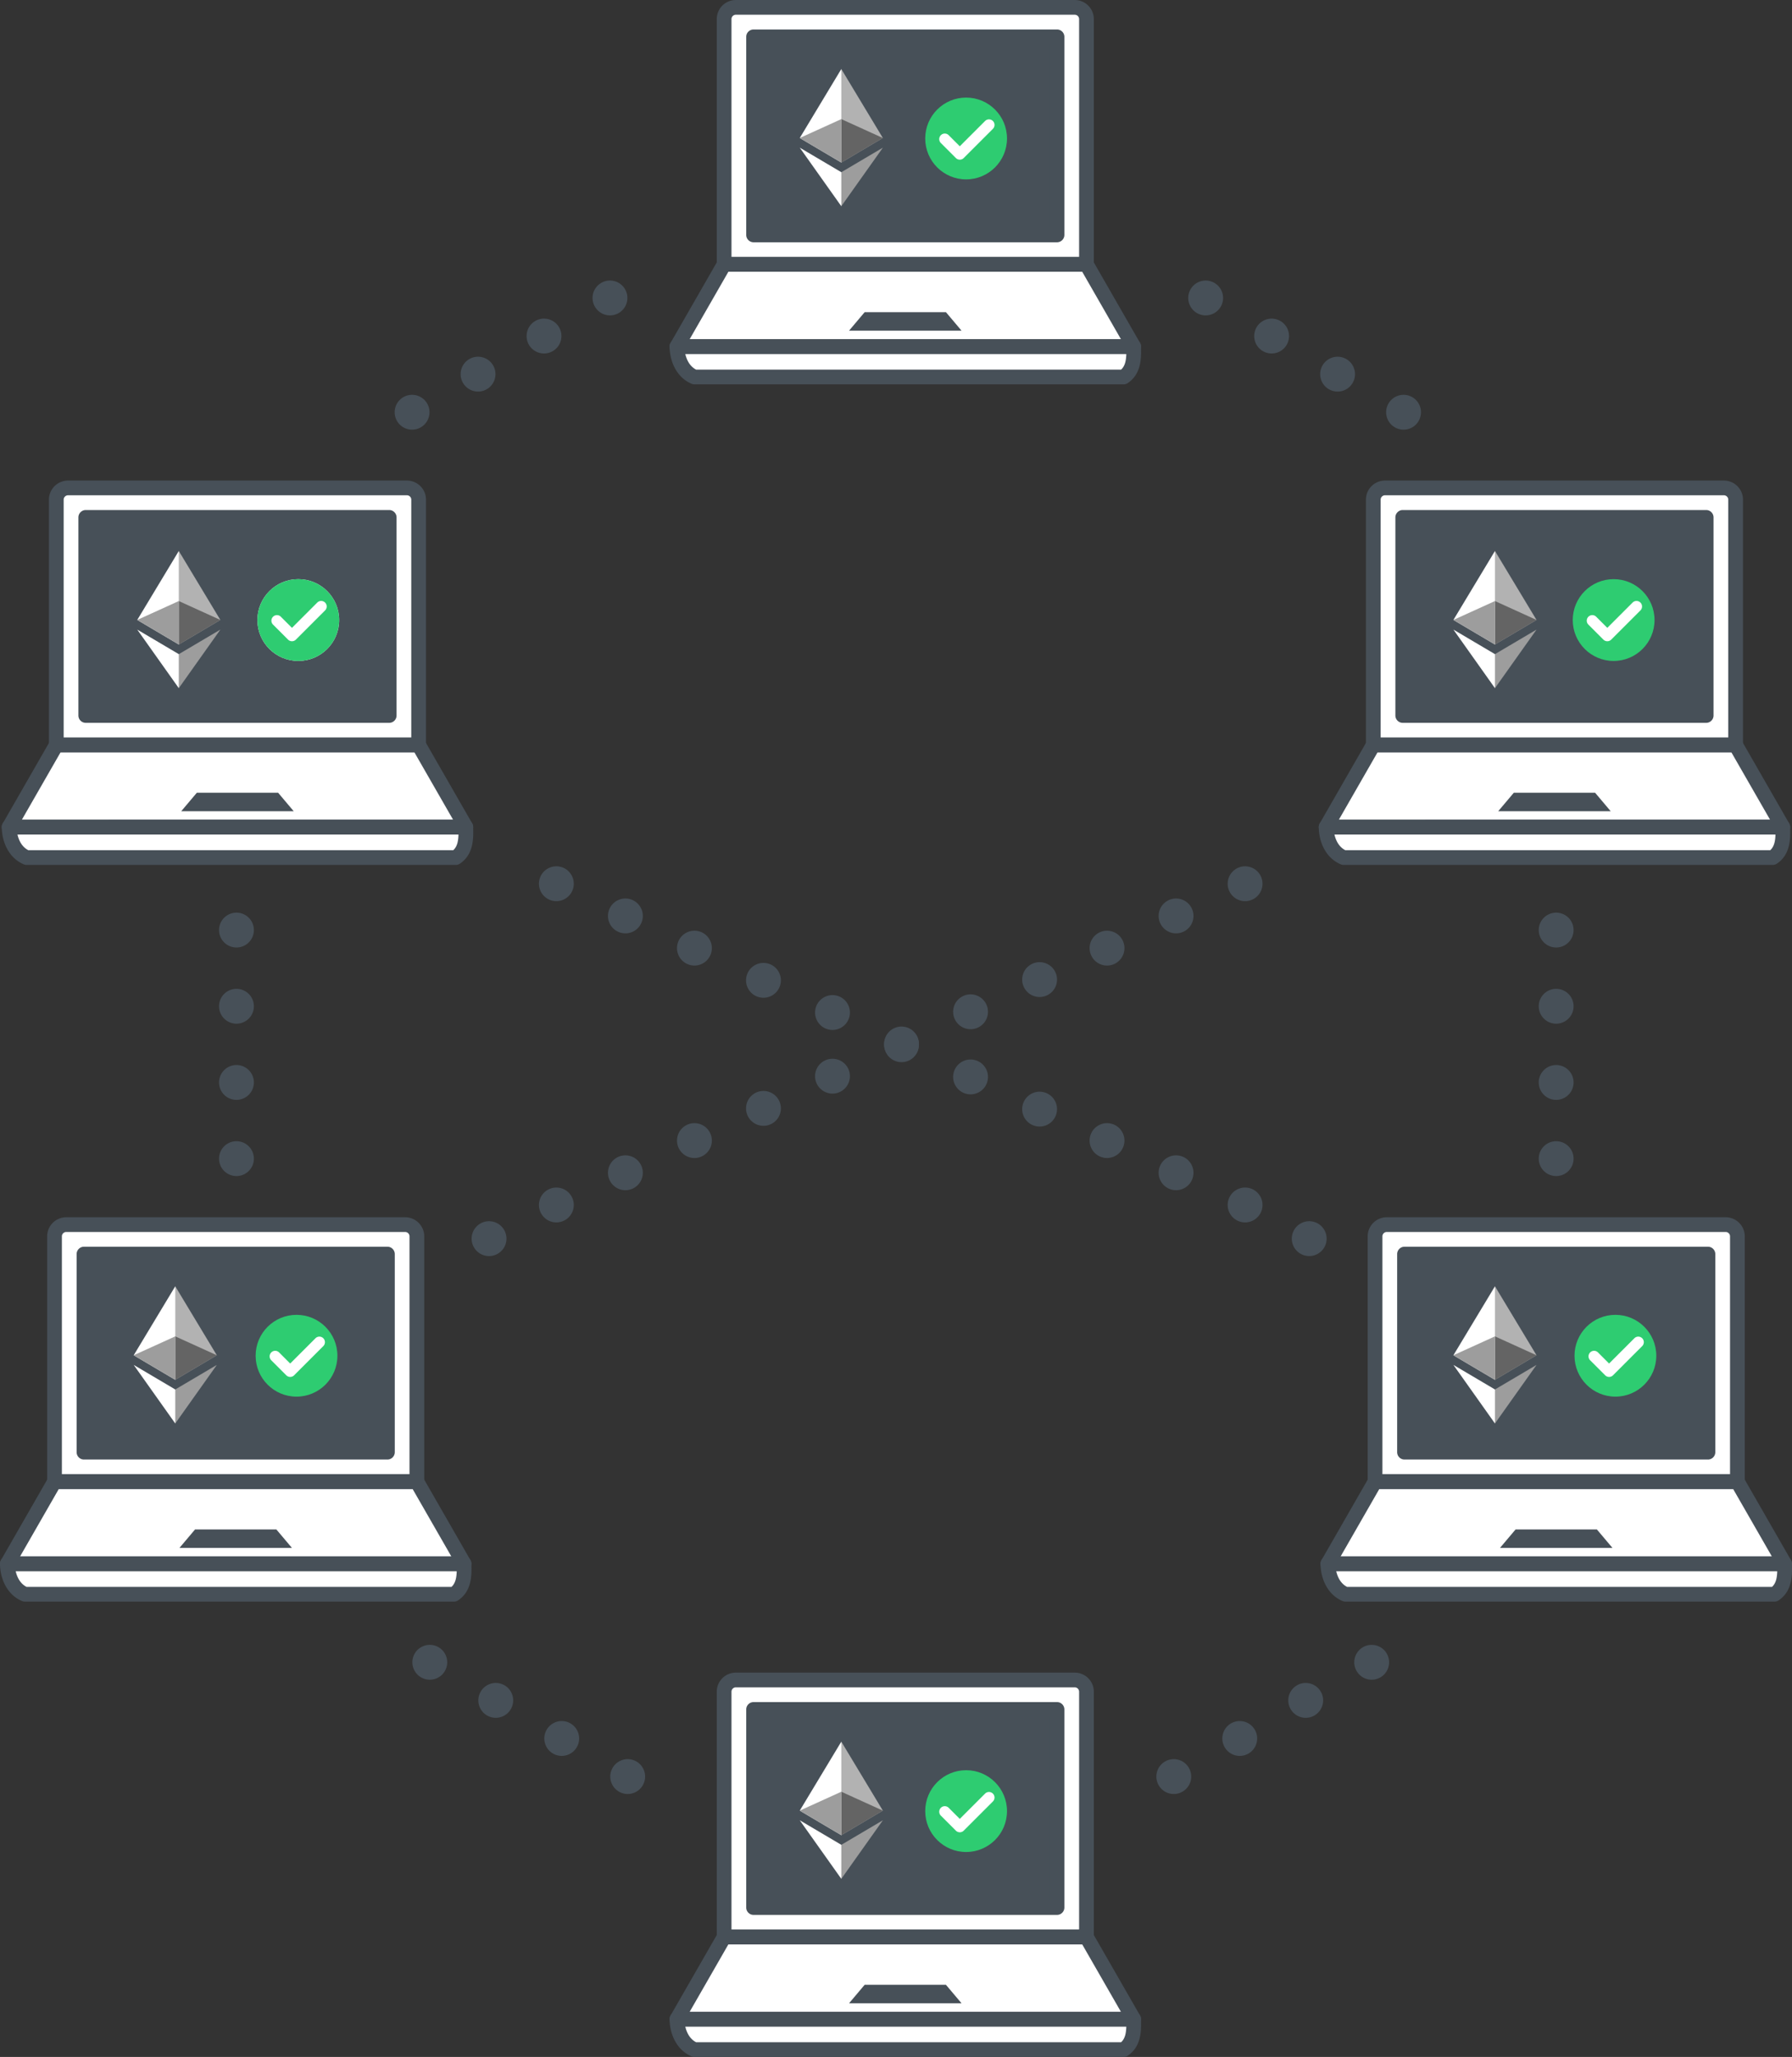 <svg xmlns="http://www.w3.org/2000/svg" viewBox="655.76 9613.487 1011.623 1160.924">
  <rect x="655.76" y="9613.487" width="1011.623" height="1160.924" fill="#333333" stroke="none"/>
  <defs>
    <style>
      .cls-1 {
        fill: #fff;
      }

      .cls-2 {
        fill: #475058;
      }

      .cls-3 {
        fill: #2ecc71;
      }

      .cls-4 {
        fill: #b2b2b2;
      }

      .cls-5 {
        fill: #9d9d9d;
      }

      .cls-6 {
        fill: #646464;
      }
    </style>
  </defs>
  <g id="Group_303" data-name="Group 303" transform="translate(-2473 8162)">
    <path id="Path_216" data-name="Path 216" class="cls-1" d="M12.711.5H218.889L241.324,46v17.75s-57.634-1.68-72.376,0C121.4,69.164,57.7,66.764,29.909,66.575-22.831,66.216-12.681,46-12.681,46Z" transform="translate(3891.443 1871.223)"/>
    <g id="laptop" transform="translate(3873.226 1722.712)">
      <g id="Group_182" data-name="Group 182" transform="translate(26.62 0)">
        <g id="Group_181" data-name="Group 181" transform="translate(0 0)">
          <rect id="Rectangle_139" data-name="Rectangle 139" class="cls-1" width="202.43" height="144.326" transform="translate(5.245 5.623)"/>
          <path id="Path_204" data-name="Path 204" class="cls-2" d="M253.305,47.354H61.991A10.793,10.793,0,0,0,51.209,58.136V196.569a4.157,4.157,0,0,0,4.158,4.158H259.926a4.157,4.157,0,0,0,4.158-4.158V58.136A10.793,10.793,0,0,0,253.305,47.354Zm2.461,145.056H59.525V58.135a2.468,2.468,0,0,1,2.466-2.466H253.305a2.467,2.467,0,0,1,2.461,2.466Z" transform="translate(-51.209 -47.354)"/>
          <rect id="Rectangle_140" data-name="Rectangle 140" class="cls-2" width="168.691" height="108.713" transform="translate(22.114 22.492)"/>
        </g>
      </g>
      <g id="Group_184" data-name="Group 184" transform="translate(43.257 16.632)">
        <g id="Group_183" data-name="Group 183" transform="translate(0 0)">
          <path id="Path_205" data-name="Path 205" class="cls-2" d="M258.659,79.349H87.37a4.16,4.16,0,0,0-4.158,4.158V195.3a4.157,4.157,0,0,0,4.158,4.158H258.659a4.157,4.157,0,0,0,4.158-4.158V83.507A4.157,4.157,0,0,0,258.659,79.349ZM254.5,191.14H91.528V87.665H254.5Z" transform="translate(-83.212 -79.349)"/>
        </g>
      </g>
      <g id="Group_186" data-name="Group 186" transform="translate(0.001 145.056)">
        <g id="Group_185" data-name="Group 185">
          <path id="Path_206" data-name="Path 206" class="cls-2" d="M265.566,374.837l-26.624-46.355a4.156,4.156,0,0,0-3.605-2.087H30.779a4.152,4.152,0,0,0-3.605,2.087L.554,374.837a4.159,4.159,0,0,0,3.605,6.229h257.8a4.159,4.159,0,0,0,3.605-6.229ZM11.344,372.749l21.843-38.039H232.929l21.851,38.039Z" transform="translate(-0.001 -326.395)"/>
        </g>
      </g>
      <g id="Group_188" data-name="Group 188" transform="translate(101.313 176.184)">
        <g id="Group_187" data-name="Group 187">
          <path id="Path_207" data-name="Path 207" class="cls-2" d="M249.58,386.274H203.7l-.709.839-8.1,9.589h63.49Z" transform="translate(-194.893 -386.274)"/>
        </g>
      </g>
      <g id="Group_190" data-name="Group 190" transform="translate(0 191.411)">
        <g id="Group_189" data-name="Group 189" transform="translate(0 0)">
          <path id="Path_208" data-name="Path 208" class="cls-2" d="M266.136,421.017l-.017-1.294a4.155,4.155,0,0,0-4.158-4.158H4.158A4.157,4.157,0,0,0,0,419.723c0,7.285,3.26,17.165,12.45,21.032a4.146,4.146,0,0,0,1.614.324H256.285a4.193,4.193,0,0,0,2.291-.686C266.389,435.242,266.223,425.986,266.136,421.017Zm-11.252,11.747H14.978c-3.8-1.95-5.431-5.846-6.129-8.882H257.82C257.728,427.475,257.158,430.7,254.884,432.763Z" transform="translate(0 -415.565)"/>
        </g>
      </g>
    </g>
    <path id="Path_216-2" data-name="Path 216" class="cls-1" d="M12.711.5H218.889L241.324,46v17.75s-57.634-1.68-72.376,0C121.4,69.164,57.7,66.764,29.909,66.575-22.831,66.216-12.681,46-12.681,46Z" transform="translate(3147.977 1871.223)"/>
    <g id="laptop-2" data-name="laptop" transform="translate(3129.76 1722.712)">
      <g id="Group_182-2" data-name="Group 182" transform="translate(26.62 0)">
        <g id="Group_181-2" data-name="Group 181" transform="translate(0 0)">
          <rect id="Rectangle_139-2" data-name="Rectangle 139" class="cls-1" width="202.43" height="144.326" transform="translate(5.245 5.623)"/>
          <path id="Path_204-2" data-name="Path 204" class="cls-2" d="M253.305,47.354H61.991A10.793,10.793,0,0,0,51.209,58.136V196.569a4.157,4.157,0,0,0,4.158,4.158H259.926a4.157,4.157,0,0,0,4.158-4.158V58.136A10.793,10.793,0,0,0,253.305,47.354Zm2.461,145.056H59.525V58.135a2.468,2.468,0,0,1,2.466-2.466H253.305a2.467,2.467,0,0,1,2.461,2.466Z" transform="translate(-51.209 -47.354)"/>
          <rect id="Rectangle_140-2" data-name="Rectangle 140" class="cls-2" width="168.691" height="108.713" transform="translate(22.114 22.492)"/>
        </g>
      </g>
      <g id="Group_184-2" data-name="Group 184" transform="translate(43.257 16.632)">
        <g id="Group_183-2" data-name="Group 183" transform="translate(0 0)">
          <path id="Path_205-2" data-name="Path 205" class="cls-2" d="M258.659,79.349H87.37a4.16,4.16,0,0,0-4.158,4.158V195.3a4.157,4.157,0,0,0,4.158,4.158H258.659a4.157,4.157,0,0,0,4.158-4.158V83.507A4.157,4.157,0,0,0,258.659,79.349ZM254.5,191.14H91.528V87.665H254.5Z" transform="translate(-83.212 -79.349)"/>
        </g>
      </g>
      <g id="Group_186-2" data-name="Group 186" transform="translate(0.001 145.056)">
        <g id="Group_185-2" data-name="Group 185">
          <path id="Path_206-2" data-name="Path 206" class="cls-2" d="M265.566,374.837l-26.624-46.355a4.156,4.156,0,0,0-3.605-2.087H30.779a4.152,4.152,0,0,0-3.605,2.087L.554,374.837a4.159,4.159,0,0,0,3.605,6.229h257.8a4.159,4.159,0,0,0,3.605-6.229ZM11.344,372.749l21.843-38.039H232.929l21.851,38.039Z" transform="translate(-0.001 -326.395)"/>
        </g>
      </g>
      <g id="Group_188-2" data-name="Group 188" transform="translate(101.313 176.184)">
        <g id="Group_187-2" data-name="Group 187">
          <path id="Path_207-2" data-name="Path 207" class="cls-2" d="M249.58,386.274H203.7l-.709.839-8.1,9.589h63.49Z" transform="translate(-194.893 -386.274)"/>
        </g>
      </g>
      <g id="Group_190-2" data-name="Group 190" transform="translate(0 191.411)">
        <g id="Group_189-2" data-name="Group 189" transform="translate(0 0)">
          <path id="Path_208-2" data-name="Path 208" class="cls-2" d="M266.136,421.017l-.017-1.294a4.155,4.155,0,0,0-4.158-4.158H4.158A4.157,4.157,0,0,0,0,419.723c0,7.285,3.26,17.165,12.45,21.032a4.146,4.146,0,0,0,1.614.324H256.285a4.193,4.193,0,0,0,2.291-.686C266.389,435.242,266.223,425.986,266.136,421.017Zm-11.252,11.747H14.978c-3.8-1.95-5.431-5.846-6.129-8.882H257.82C257.728,427.475,257.158,430.7,254.884,432.763Z" transform="translate(0 -415.565)"/>
        </g>
      </g>
    </g>
    <g id="check" transform="translate(3274.067 1778.351)">
      <ellipse id="Ellipse_75" data-name="Ellipse 75" class="cls-1" cx="23.084" cy="23.084" rx="23.084" ry="23.084" transform="translate(0 0)"/>
      <path id="Path_203" data-name="Path 203" class="cls-3" d="M30.347,60.529,13.854,77.02a3.129,3.129,0,0,1-4.425,0L.916,68.506A3.129,3.129,0,0,1,5.34,64.081l6.3,6.3L25.922,56.1a3.129,3.129,0,0,1,4.425,4.425Z" transform="translate(7.875 -42.895)"/>
    </g>
    <path id="Path_216-3" data-name="Path 216" class="cls-1" d="M12.711.5H218.889L241.324,46v17.75s-57.634-1.68-72.376,0C121.4,69.164,57.7,66.764,29.909,66.575-22.831,66.216-12.681,46-12.681,46Z" transform="translate(3146.977 2286.998)"/>
    <path id="Path_287" data-name="Path 287" class="cls-1" d="M12.711.5H218.889L241.324,46v17.75s-57.634-1.68-72.376,0C121.4,69.164,57.7,66.764,29.909,66.575-22.831,66.216-12.681,46-12.681,46Z" transform="translate(3524.977 2543.998)"/>
    <path id="Path_288" data-name="Path 288" class="cls-1" d="M12.711.5H218.889L241.324,46v17.75s-57.634-1.68-72.376,0C121.4,69.164,57.7,66.764,29.909,66.575-22.831,66.216-12.681,46-12.681,46Z" transform="translate(3524.977 1599.998)"/>
    <g id="laptop-3" data-name="laptop" transform="translate(3128.76 2138.487)">
      <g id="Group_182-3" data-name="Group 182" transform="translate(26.62 0)">
        <g id="Group_181-3" data-name="Group 181" transform="translate(0 0)">
          <rect id="Rectangle_139-3" data-name="Rectangle 139" class="cls-1" width="202.43" height="144.326" transform="translate(5.245 5.623)"/>
          <path id="Path_204-3" data-name="Path 204" class="cls-2" d="M253.305,47.354H61.991A10.793,10.793,0,0,0,51.209,58.136V196.569a4.157,4.157,0,0,0,4.158,4.158H259.926a4.157,4.157,0,0,0,4.158-4.158V58.136A10.793,10.793,0,0,0,253.305,47.354Zm2.461,145.056H59.525V58.135a2.468,2.468,0,0,1,2.466-2.466H253.305a2.467,2.467,0,0,1,2.461,2.466Z" transform="translate(-51.209 -47.354)"/>
          <rect id="Rectangle_140-3" data-name="Rectangle 140" class="cls-2" width="168.691" height="108.713" transform="translate(22.114 22.492)"/>
        </g>
      </g>
      <g id="Group_184-3" data-name="Group 184" transform="translate(43.257 16.632)">
        <g id="Group_183-3" data-name="Group 183" transform="translate(0 0)">
          <path id="Path_205-3" data-name="Path 205" class="cls-2" d="M258.659,79.349H87.37a4.16,4.16,0,0,0-4.158,4.158V195.3a4.157,4.157,0,0,0,4.158,4.158H258.659a4.157,4.157,0,0,0,4.158-4.158V83.507A4.157,4.157,0,0,0,258.659,79.349ZM254.5,191.14H91.528V87.665H254.5Z" transform="translate(-83.212 -79.349)"/>
        </g>
      </g>
      <g id="Group_186-3" data-name="Group 186" transform="translate(0.001 145.056)">
        <g id="Group_185-3" data-name="Group 185">
          <path id="Path_206-3" data-name="Path 206" class="cls-2" d="M265.566,374.837l-26.624-46.355a4.156,4.156,0,0,0-3.605-2.087H30.779a4.152,4.152,0,0,0-3.605,2.087L.554,374.837a4.159,4.159,0,0,0,3.605,6.229h257.8a4.159,4.159,0,0,0,3.605-6.229ZM11.344,372.749l21.843-38.039H232.929l21.851,38.039Z" transform="translate(-0.001 -326.395)"/>
        </g>
      </g>
      <g id="Group_188-3" data-name="Group 188" transform="translate(101.313 176.184)">
        <g id="Group_187-3" data-name="Group 187">
          <path id="Path_207-3" data-name="Path 207" class="cls-2" d="M249.58,386.274H203.7l-.709.839-8.1,9.589h63.49Z" transform="translate(-194.893 -386.274)"/>
        </g>
      </g>
      <g id="Group_190-3" data-name="Group 190" transform="translate(0 191.411)">
        <g id="Group_189-3" data-name="Group 189" transform="translate(0 0)">
          <path id="Path_208-3" data-name="Path 208" class="cls-2" d="M266.136,421.017l-.017-1.294a4.155,4.155,0,0,0-4.158-4.158H4.158A4.157,4.157,0,0,0,0,419.723c0,7.285,3.26,17.165,12.45,21.032a4.146,4.146,0,0,0,1.614.324H256.285a4.193,4.193,0,0,0,2.291-.686C266.389,435.242,266.223,425.986,266.136,421.017Zm-11.252,11.747H14.978c-3.8-1.95-5.431-5.846-6.129-8.882H257.82C257.728,427.475,257.158,430.7,254.884,432.763Z" transform="translate(0 -415.565)"/>
        </g>
      </g>
    </g>
    <g id="laptop-4" data-name="laptop" transform="translate(3506.76 2395.487)">
      <g id="Group_182-4" data-name="Group 182" transform="translate(26.62 0)">
        <g id="Group_181-4" data-name="Group 181" transform="translate(0 0)">
          <rect id="Rectangle_139-4" data-name="Rectangle 139" class="cls-1" width="202.43" height="144.326" transform="translate(5.245 5.623)"/>
          <path id="Path_204-4" data-name="Path 204" class="cls-2" d="M253.305,47.354H61.991A10.793,10.793,0,0,0,51.209,58.136V196.569a4.157,4.157,0,0,0,4.158,4.158H259.926a4.157,4.157,0,0,0,4.158-4.158V58.136A10.793,10.793,0,0,0,253.305,47.354Zm2.461,145.056H59.525V58.135a2.468,2.468,0,0,1,2.466-2.466H253.305a2.467,2.467,0,0,1,2.461,2.466Z" transform="translate(-51.209 -47.354)"/>
          <rect id="Rectangle_140-4" data-name="Rectangle 140" class="cls-2" width="168.691" height="108.713" transform="translate(22.114 22.492)"/>
        </g>
      </g>
      <g id="Group_184-4" data-name="Group 184" transform="translate(43.257 16.632)">
        <g id="Group_183-4" data-name="Group 183" transform="translate(0 0)">
          <path id="Path_205-4" data-name="Path 205" class="cls-2" d="M258.659,79.349H87.37a4.16,4.16,0,0,0-4.158,4.158V195.3a4.157,4.157,0,0,0,4.158,4.158H258.659a4.157,4.157,0,0,0,4.158-4.158V83.507A4.157,4.157,0,0,0,258.659,79.349ZM254.5,191.14H91.528V87.665H254.5Z" transform="translate(-83.212 -79.349)"/>
        </g>
      </g>
      <g id="Group_186-4" data-name="Group 186" transform="translate(0.001 145.056)">
        <g id="Group_185-4" data-name="Group 185">
          <path id="Path_206-4" data-name="Path 206" class="cls-2" d="M265.566,374.837l-26.624-46.355a4.156,4.156,0,0,0-3.605-2.087H30.779a4.152,4.152,0,0,0-3.605,2.087L.554,374.837a4.159,4.159,0,0,0,3.605,6.229h257.8a4.159,4.159,0,0,0,3.605-6.229ZM11.344,372.749l21.843-38.039H232.929l21.851,38.039Z" transform="translate(-0.001 -326.395)"/>
        </g>
      </g>
      <g id="Group_188-4" data-name="Group 188" transform="translate(101.313 176.184)">
        <g id="Group_187-4" data-name="Group 187">
          <path id="Path_207-4" data-name="Path 207" class="cls-2" d="M249.58,386.274H203.7l-.709.839-8.1,9.589h63.49Z" transform="translate(-194.893 -386.274)"/>
        </g>
      </g>
      <g id="Group_190-4" data-name="Group 190" transform="translate(0 191.411)">
        <g id="Group_189-4" data-name="Group 189" transform="translate(0 0)">
          <path id="Path_208-4" data-name="Path 208" class="cls-2" d="M266.136,421.017l-.017-1.294a4.155,4.155,0,0,0-4.158-4.158H4.158A4.157,4.157,0,0,0,0,419.723c0,7.285,3.26,17.165,12.45,21.032a4.146,4.146,0,0,0,1.614.324H256.285a4.193,4.193,0,0,0,2.291-.686C266.389,435.242,266.223,425.986,266.136,421.017Zm-11.252,11.747H14.978c-3.8-1.95-5.431-5.846-6.129-8.882H257.82C257.728,427.475,257.158,430.7,254.884,432.763Z" transform="translate(0 -415.565)"/>
        </g>
      </g>
    </g>
    <g id="laptop-5" data-name="laptop" transform="translate(3506.76 1451.487)">
      <g id="Group_182-5" data-name="Group 182" transform="translate(26.62 0)">
        <g id="Group_181-5" data-name="Group 181" transform="translate(0 0)">
          <rect id="Rectangle_139-5" data-name="Rectangle 139" class="cls-1" width="202.43" height="144.326" transform="translate(5.245 5.623)"/>
          <path id="Path_204-5" data-name="Path 204" class="cls-2" d="M253.305,47.354H61.991A10.793,10.793,0,0,0,51.209,58.136V196.569a4.157,4.157,0,0,0,4.158,4.158H259.926a4.157,4.157,0,0,0,4.158-4.158V58.136A10.793,10.793,0,0,0,253.305,47.354Zm2.461,145.056H59.525V58.135a2.468,2.468,0,0,1,2.466-2.466H253.305a2.467,2.467,0,0,1,2.461,2.466Z" transform="translate(-51.209 -47.354)"/>
          <rect id="Rectangle_140-5" data-name="Rectangle 140" class="cls-2" width="168.691" height="108.713" transform="translate(22.114 22.492)"/>
        </g>
      </g>
      <g id="Group_184-5" data-name="Group 184" transform="translate(43.257 16.632)">
        <g id="Group_183-5" data-name="Group 183" transform="translate(0 0)">
          <path id="Path_205-5" data-name="Path 205" class="cls-2" d="M258.659,79.349H87.37a4.16,4.16,0,0,0-4.158,4.158V195.3a4.157,4.157,0,0,0,4.158,4.158H258.659a4.157,4.157,0,0,0,4.158-4.158V83.507A4.157,4.157,0,0,0,258.659,79.349ZM254.5,191.14H91.528V87.665H254.5Z" transform="translate(-83.212 -79.349)"/>
        </g>
      </g>
      <g id="Group_186-5" data-name="Group 186" transform="translate(0.001 145.056)">
        <g id="Group_185-5" data-name="Group 185">
          <path id="Path_206-5" data-name="Path 206" class="cls-2" d="M265.566,374.837l-26.624-46.355a4.156,4.156,0,0,0-3.605-2.087H30.779a4.152,4.152,0,0,0-3.605,2.087L.554,374.837a4.159,4.159,0,0,0,3.605,6.229h257.8a4.159,4.159,0,0,0,3.605-6.229ZM11.344,372.749l21.843-38.039H232.929l21.851,38.039Z" transform="translate(-0.001 -326.395)"/>
        </g>
      </g>
      <g id="Group_188-5" data-name="Group 188" transform="translate(101.313 176.184)">
        <g id="Group_187-5" data-name="Group 187">
          <path id="Path_207-5" data-name="Path 207" class="cls-2" d="M249.58,386.274H203.7l-.709.839-8.1,9.589h63.49Z" transform="translate(-194.893 -386.274)"/>
        </g>
      </g>
      <g id="Group_190-5" data-name="Group 190" transform="translate(0 191.411)">
        <g id="Group_189-5" data-name="Group 189" transform="translate(0 0)">
          <path id="Path_208-5" data-name="Path 208" class="cls-2" d="M266.136,421.017l-.017-1.294a4.155,4.155,0,0,0-4.158-4.158H4.158A4.157,4.157,0,0,0,0,419.723c0,7.285,3.26,17.165,12.45,21.032a4.146,4.146,0,0,0,1.614.324H256.285a4.193,4.193,0,0,0,2.291-.686C266.389,435.242,266.223,425.986,266.136,421.017Zm-11.252,11.747H14.978c-3.8-1.95-5.431-5.846-6.129-8.882H257.82C257.728,427.475,257.158,430.7,254.884,432.763Z" transform="translate(0 -415.565)"/>
        </g>
      </g>
    </g>
    <path id="Path_216-4" data-name="Path 216" class="cls-1" d="M12.711.5H218.889L241.324,46v17.75s-57.634-1.68-72.376,0C121.4,69.164,57.7,66.764,29.909,66.575-22.831,66.216-12.681,46-12.681,46Z" transform="translate(3892.443 2286.998)"/>
    <g id="laptop-6" data-name="laptop" transform="translate(3874.226 2138.487)">
      <g id="Group_182-6" data-name="Group 182" transform="translate(26.62 0)">
        <g id="Group_181-6" data-name="Group 181" transform="translate(0 0)">
          <rect id="Rectangle_139-6" data-name="Rectangle 139" class="cls-1" width="202.43" height="144.326" transform="translate(5.245 5.623)"/>
          <path id="Path_204-6" data-name="Path 204" class="cls-2" d="M253.305,47.354H61.991A10.793,10.793,0,0,0,51.209,58.136V196.569a4.157,4.157,0,0,0,4.158,4.158H259.926a4.157,4.157,0,0,0,4.158-4.158V58.136A10.793,10.793,0,0,0,253.305,47.354Zm2.461,145.056H59.525V58.135a2.468,2.468,0,0,1,2.466-2.466H253.305a2.467,2.467,0,0,1,2.461,2.466Z" transform="translate(-51.209 -47.354)"/>
          <rect id="Rectangle_140-6" data-name="Rectangle 140" class="cls-2" width="168.691" height="108.713" transform="translate(22.114 22.492)"/>
        </g>
      </g>
      <g id="Group_184-6" data-name="Group 184" transform="translate(43.257 16.632)">
        <g id="Group_183-6" data-name="Group 183" transform="translate(0 0)">
          <path id="Path_205-6" data-name="Path 205" class="cls-2" d="M258.659,79.349H87.37a4.16,4.16,0,0,0-4.158,4.158V195.3a4.157,4.157,0,0,0,4.158,4.158H258.659a4.157,4.157,0,0,0,4.158-4.158V83.507A4.157,4.157,0,0,0,258.659,79.349ZM254.5,191.14H91.528V87.665H254.5Z" transform="translate(-83.212 -79.349)"/>
        </g>
      </g>
      <g id="Group_186-6" data-name="Group 186" transform="translate(0.001 145.056)">
        <g id="Group_185-6" data-name="Group 185">
          <path id="Path_206-6" data-name="Path 206" class="cls-2" d="M265.566,374.837l-26.624-46.355a4.156,4.156,0,0,0-3.605-2.087H30.779a4.152,4.152,0,0,0-3.605,2.087L.554,374.837a4.159,4.159,0,0,0,3.605,6.229h257.8a4.159,4.159,0,0,0,3.605-6.229ZM11.344,372.749l21.843-38.039H232.929l21.851,38.039Z" transform="translate(-0.001 -326.395)"/>
        </g>
      </g>
      <g id="Group_188-6" data-name="Group 188" transform="translate(101.313 176.184)">
        <g id="Group_187-6" data-name="Group 187">
          <path id="Path_207-6" data-name="Path 207" class="cls-2" d="M249.58,386.274H203.7l-.709.839-8.1,9.589h63.49Z" transform="translate(-194.893 -386.274)"/>
        </g>
      </g>
      <g id="Group_190-6" data-name="Group 190" transform="translate(0 191.411)">
        <g id="Group_189-6" data-name="Group 189" transform="translate(0 0)">
          <path id="Path_208-6" data-name="Path 208" class="cls-2" d="M266.136,421.017l-.017-1.294a4.155,4.155,0,0,0-4.158-4.158H4.158A4.157,4.157,0,0,0,0,419.723c0,7.285,3.26,17.165,12.45,21.032a4.146,4.146,0,0,0,1.614.324H256.285a4.193,4.193,0,0,0,2.291-.686C266.389,435.242,266.223,425.986,266.136,421.017Zm-11.252,11.747H14.978c-3.8-1.95-5.431-5.846-6.129-8.882H257.82C257.728,427.475,257.158,430.7,254.884,432.763Z" transform="translate(0 -415.565)"/>
        </g>
      </g>
    </g>
    <g id="check-2" data-name="check" transform="translate(4016.607 1778.351)">
      <ellipse id="Ellipse_75-2" data-name="Ellipse 75" class="cls-3" cx="23.084" cy="23.084" rx="23.084" ry="23.084" transform="translate(0 0)"/>
      <path id="Path_203-2" data-name="Path 203" class="cls-1" d="M30.347,60.529,13.854,77.02a3.129,3.129,0,0,1-4.425,0L.916,68.506A3.129,3.129,0,0,1,5.34,64.081l6.3,6.3L25.922,56.1a3.129,3.129,0,0,1,4.425,4.425Z" transform="translate(7.875 -42.895)"/>
    </g>
    <g id="check-3" data-name="check" transform="translate(4017.607 2193.56)">
      <ellipse id="Ellipse_75-3" data-name="Ellipse 75" class="cls-3" cx="23.084" cy="23.084" rx="23.084" ry="23.084" transform="translate(0 0)"/>
      <path id="Path_203-3" data-name="Path 203" class="cls-1" d="M30.347,60.529,13.854,77.02a3.129,3.129,0,0,1-4.425,0L.916,68.506A3.129,3.129,0,0,1,5.34,64.081l6.3,6.3L25.922,56.1a3.129,3.129,0,0,1,4.425,4.425Z" transform="translate(7.875 -42.895)"/>
    </g>
    <g id="check-4" data-name="check" transform="translate(3273.067 2193.56)">
      <ellipse id="Ellipse_75-4" data-name="Ellipse 75" class="cls-3" cx="23.084" cy="23.084" rx="23.084" ry="23.084" transform="translate(0 0)"/>
      <path id="Path_203-4" data-name="Path 203" class="cls-1" d="M30.347,60.529,13.854,77.02a3.129,3.129,0,0,1-4.425,0L.916,68.506A3.129,3.129,0,0,1,5.34,64.081l6.3,6.3L25.922,56.1a3.129,3.129,0,0,1,4.425,4.425Z" transform="translate(7.875 -42.895)"/>
    </g>
    <g id="check-5" data-name="check" transform="translate(3651.067 2450.56)">
      <ellipse id="Ellipse_75-5" data-name="Ellipse 75" class="cls-3" cx="23.084" cy="23.084" rx="23.084" ry="23.084" transform="translate(0 0)"/>
      <path id="Path_203-5" data-name="Path 203" class="cls-1" d="M30.347,60.529,13.854,77.02a3.129,3.129,0,0,1-4.425,0L.916,68.506A3.129,3.129,0,0,1,5.34,64.081l6.3,6.3L25.922,56.1a3.129,3.129,0,0,1,4.425,4.425Z" transform="translate(7.875 -42.895)"/>
    </g>
    <g id="check-6" data-name="check" transform="translate(3651.067 1506.56)">
      <ellipse id="Ellipse_75-6" data-name="Ellipse 75" class="cls-3" cx="23.084" cy="23.084" rx="23.084" ry="23.084" transform="translate(0 0)"/>
      <path id="Path_203-6" data-name="Path 203" class="cls-1" d="M30.347,60.529,13.854,77.02a3.129,3.129,0,0,1-4.425,0L.916,68.506A3.129,3.129,0,0,1,5.34,64.081l6.3,6.3L25.922,56.1a3.129,3.129,0,0,1,4.425,4.425Z" transform="translate(7.875 -42.895)"/>
    </g>
    <g id="ethereum-1" transform="translate(3949.238 1763.451)">
      <path id="Path_257" data-name="Path 257" class="cls-4" d="M125.678,0l-.512,1.742V52.276l.512.511,23.458-13.866Z" transform="translate(-102.221 -1)"/>
      <path id="Path_258" data-name="Path 258" class="cls-1" d="M23.458,0,0,38.922,23.458,52.788V0Z" transform="translate(0 -1)"/>
      <path id="Path_259" data-name="Path 259" class="cls-5" d="M126.675,250.446l-.289.352v18l.289.843,23.472-33.056Z" transform="translate(-103.217 -193.216)"/>
      <path id="Path_260" data-name="Path 260" class="cls-1" d="M23.458,269.641v-19.2L0,236.585Z" transform="translate(0 -193.215)"/>
      <path id="Path_261" data-name="Path 261" class="cls-6" d="M127.961,178.687l23.457-13.866-23.457-10.662Z" transform="translate(-104.504 -126.899)"/>
      <path id="Path_262" data-name="Path 262" class="cls-5" d="M0,164.82l23.457,13.866V154.158Z" transform="translate(0 -126.898)"/>
    </g>
    <g id="ethereum-1-2" data-name="ethereum-1" transform="translate(3206.238 1763.451)">
      <path id="Path_257-2" data-name="Path 257" class="cls-4" d="M125.678,0l-.512,1.742V52.276l.512.511,23.458-13.866Z" transform="translate(-102.221 -1)"/>
      <path id="Path_258-2" data-name="Path 258" class="cls-1" d="M23.458,0,0,38.922,23.458,52.788V0Z" transform="translate(0 -1)"/>
      <path id="Path_259-2" data-name="Path 259" class="cls-5" d="M126.675,250.446l-.289.352v18l.289.843,23.472-33.056Z" transform="translate(-103.217 -193.216)"/>
      <path id="Path_260-2" data-name="Path 260" class="cls-1" d="M23.458,269.641v-19.2L0,236.585Z" transform="translate(0 -193.215)"/>
      <path id="Path_261-2" data-name="Path 261" class="cls-6" d="M127.961,178.687l23.457-13.866-23.457-10.662Z" transform="translate(-104.504 -126.899)"/>
      <path id="Path_262-2" data-name="Path 262" class="cls-5" d="M0,164.82l23.457,13.866V154.158Z" transform="translate(0 -126.898)"/>
    </g>
    <g id="ethereum-1-3" data-name="ethereum-1" transform="translate(3949.238 2178.451)">
      <path id="Path_257-3" data-name="Path 257" class="cls-4" d="M125.678,0l-.512,1.742V52.276l.512.511,23.458-13.866Z" transform="translate(-102.221 -1)"/>
      <path id="Path_258-3" data-name="Path 258" class="cls-1" d="M23.458,0,0,38.922,23.458,52.788V0Z" transform="translate(0 -1)"/>
      <path id="Path_259-3" data-name="Path 259" class="cls-5" d="M126.675,250.446l-.289.352v18l.289.843,23.472-33.056Z" transform="translate(-103.217 -193.216)"/>
      <path id="Path_260-3" data-name="Path 260" class="cls-1" d="M23.458,269.641v-19.2L0,236.585Z" transform="translate(0 -193.215)"/>
      <path id="Path_261-3" data-name="Path 261" class="cls-6" d="M127.961,178.687l23.457-13.866-23.457-10.662Z" transform="translate(-104.504 -126.899)"/>
      <path id="Path_262-3" data-name="Path 262" class="cls-5" d="M0,164.82l23.457,13.866V154.158Z" transform="translate(0 -126.898)"/>
    </g>
    <g id="ethereum-1-4" data-name="ethereum-1" transform="translate(3204.238 2178.451)">
      <path id="Path_257-4" data-name="Path 257" class="cls-4" d="M125.678,0l-.512,1.742V52.276l.512.511,23.458-13.866Z" transform="translate(-102.221 -1)"/>
      <path id="Path_258-4" data-name="Path 258" class="cls-1" d="M23.458,0,0,38.922,23.458,52.788V0Z" transform="translate(0 -1)"/>
      <path id="Path_259-4" data-name="Path 259" class="cls-5" d="M126.675,250.446l-.289.352v18l.289.843,23.472-33.056Z" transform="translate(-103.217 -193.216)"/>
      <path id="Path_260-4" data-name="Path 260" class="cls-1" d="M23.458,269.641v-19.2L0,236.585Z" transform="translate(0 -193.215)"/>
      <path id="Path_261-4" data-name="Path 261" class="cls-6" d="M127.961,178.687l23.457-13.866-23.457-10.662Z" transform="translate(-104.504 -126.899)"/>
      <path id="Path_262-4" data-name="Path 262" class="cls-5" d="M0,164.82l23.457,13.866V154.158Z" transform="translate(0 -126.898)"/>
    </g>
    <g id="ethereum-1-5" data-name="ethereum-1" transform="translate(3580.238 2435.451)">
      <path id="Path_257-5" data-name="Path 257" class="cls-4" d="M125.678,0l-.512,1.742V52.276l.512.511,23.458-13.866Z" transform="translate(-102.221 -1)"/>
      <path id="Path_258-5" data-name="Path 258" class="cls-1" d="M23.458,0,0,38.922,23.458,52.788V0Z" transform="translate(0 -1)"/>
      <path id="Path_259-5" data-name="Path 259" class="cls-5" d="M126.675,250.446l-.289.352v18l.289.843,23.472-33.056Z" transform="translate(-103.217 -193.216)"/>
      <path id="Path_260-5" data-name="Path 260" class="cls-1" d="M23.458,269.641v-19.2L0,236.585Z" transform="translate(0 -193.215)"/>
      <path id="Path_261-5" data-name="Path 261" class="cls-6" d="M127.961,178.687l23.457-13.866-23.457-10.662Z" transform="translate(-104.504 -126.899)"/>
      <path id="Path_262-5" data-name="Path 262" class="cls-5" d="M0,164.82l23.457,13.866V154.158Z" transform="translate(0 -126.898)"/>
    </g>
    <g id="ethereum-1-6" data-name="ethereum-1" transform="translate(3580.238 1491.451)">
      <path id="Path_257-6" data-name="Path 257" class="cls-4" d="M125.678,0l-.512,1.742V52.276l.512.511,23.458-13.866Z" transform="translate(-102.221 -1)"/>
      <path id="Path_258-6" data-name="Path 258" class="cls-1" d="M23.458,0,0,38.922,23.458,52.788V0Z" transform="translate(0 -1)"/>
      <path id="Path_259-6" data-name="Path 259" class="cls-5" d="M126.675,250.446l-.289.352v18l.289.843,23.472-33.056Z" transform="translate(-103.217 -193.216)"/>
      <path id="Path_260-6" data-name="Path 260" class="cls-1" d="M23.458,269.641v-19.2L0,236.585Z" transform="translate(0 -193.215)"/>
      <path id="Path_261-6" data-name="Path 261" class="cls-6" d="M127.961,178.687l23.457-13.866-23.457-10.662Z" transform="translate(-104.504 -126.899)"/>
      <path id="Path_262-6" data-name="Path 262" class="cls-5" d="M0,164.82l23.457,13.866V154.158Z" transform="translate(0 -126.898)"/>
    </g>
    <g id="check-7" data-name="check" transform="translate(3274.067 1778.351)">
      <ellipse id="Ellipse_75-7" data-name="Ellipse 75" class="cls-3" cx="23.084" cy="23.084" rx="23.084" ry="23.084" transform="translate(0 0)"/>
      <path id="Path_203-7" data-name="Path 203" class="cls-1" d="M30.347,60.529,13.854,77.02a3.129,3.129,0,0,1-4.425,0L.916,68.506A3.129,3.129,0,0,1,5.34,64.081l6.3,6.3L25.922,56.1a3.129,3.129,0,0,1,4.425,4.425Z" transform="translate(7.875 -42.895)"/>
    </g>
    <g id="Group_319" data-name="Group 319" transform="translate(88 236)">
      <ellipse id="Ellipse_105" data-name="Ellipse 105" class="cls-2" cx="9.838" cy="9.838" rx="9.838" ry="9.838" transform="matrix(0.616, -0.788, 0.788, 0.616, 3160.434, 1828.1)"/>
      <ellipse id="Ellipse_108" data-name="Ellipse 108" class="cls-2" cx="9.838" cy="9.838" rx="9.838" ry="9.838" transform="matrix(0.616, -0.788, 0.788, 0.616, 3160.434, 1742.1)"/>
      <ellipse id="Ellipse_107" data-name="Ellipse 107" class="cls-2" cx="9.838" cy="9.838" rx="9.838" ry="9.838" transform="matrix(0.616, -0.788, 0.788, 0.616, 3160.434, 1871.1)"/>
      <ellipse id="Ellipse_104" data-name="Ellipse 104" class="cls-2" cx="9.838" cy="9.838" rx="9.838" ry="9.838" transform="matrix(0.616, -0.788, 0.788, 0.616, 3160.434, 1785.1)"/>
    </g>
    <g id="Group_337" data-name="Group 337" transform="translate(-449.963 1901.243) rotate(-25)">
      <g id="Group_332" data-name="Group 332" transform="translate(5300.148 -1320.34) rotate(90)">
        <ellipse id="Ellipse_105-2" data-name="Ellipse 105" class="cls-2" cx="9.838" cy="9.838" rx="9.838" ry="9.838" transform="matrix(0.616, -0.788, 0.788, 0.616, 3160.434, 1828.1)"/>
        <ellipse id="Ellipse_108-2" data-name="Ellipse 108" class="cls-2" cx="9.838" cy="9.838" rx="9.838" ry="9.838" transform="matrix(0.616, -0.788, 0.788, 0.616, 3160.434, 1742.1)"/>
        <ellipse id="Ellipse_107-2" data-name="Ellipse 107" class="cls-2" cx="9.838" cy="9.838" rx="9.838" ry="9.838" transform="matrix(0.616, -0.788, 0.788, 0.616, 3160.434, 1871.1)"/>
        <ellipse id="Ellipse_109" data-name="Ellipse 109" class="cls-2" cx="9.838" cy="9.838" rx="9.838" ry="9.838" transform="matrix(0.616, -0.788, 0.788, 0.616, 3161.594, 1913.569)"/>
        <ellipse id="Ellipse_104-2" data-name="Ellipse 104" class="cls-2" cx="9.838" cy="9.838" rx="9.838" ry="9.838" transform="matrix(0.616, -0.788, 0.788, 0.616, 3160.434, 1785.1)"/>
      </g>
      <g id="Group_333" data-name="Group 333" transform="translate(5472.148 -1320.34) rotate(90)">
        <ellipse id="Ellipse_105-3" data-name="Ellipse 105" class="cls-2" cx="9.838" cy="9.838" rx="9.838" ry="9.838" transform="matrix(0.616, -0.788, 0.788, 0.616, 3160.434, 1828.1)"/>
        <ellipse id="Ellipse_108-3" data-name="Ellipse 108" class="cls-2" cx="9.838" cy="9.838" rx="9.838" ry="9.838" transform="matrix(0.616, -0.788, 0.788, 0.616, 3160.434, 1742.1)"/>
        <ellipse id="Ellipse_107-3" data-name="Ellipse 107" class="cls-2" cx="9.838" cy="9.838" rx="9.838" ry="9.838" transform="matrix(0.616, -0.788, 0.788, 0.616, 3160.434, 1871.1)"/>
        <ellipse id="Ellipse_104-3" data-name="Ellipse 104" class="cls-2" cx="9.838" cy="9.838" rx="9.838" ry="9.838" transform="matrix(0.616, -0.788, 0.788, 0.616, 3160.434, 1785.1)"/>
      </g>
      <g id="Group_334" data-name="Group 334" transform="translate(5643.148 -1320.34) rotate(90)">
        <ellipse id="Ellipse_105-4" data-name="Ellipse 105" class="cls-2" cx="9.838" cy="9.838" rx="9.838" ry="9.838" transform="matrix(0.616, -0.788, 0.788, 0.616, 3160.434, 1828.1)"/>
        <ellipse id="Ellipse_107-4" data-name="Ellipse 107" class="cls-2" cx="9.838" cy="9.838" rx="9.838" ry="9.838" transform="matrix(0.616, -0.788, 0.788, 0.616, 3160.434, 1871.1)"/>
        <ellipse id="Ellipse_104-4" data-name="Ellipse 104" class="cls-2" cx="9.838" cy="9.838" rx="9.838" ry="9.838" transform="matrix(0.616, -0.788, 0.788, 0.616, 3160.434, 1785.1)"/>
      </g>
    </g>
    <g id="Group_328" data-name="Group 328" transform="translate(277.029 4268.428) rotate(-60)">
      <ellipse id="Ellipse_105-5" data-name="Ellipse 105" class="cls-2" cx="9.838" cy="9.838" rx="9.838" ry="9.838" transform="matrix(0.616, -0.788, 0.788, 0.616, 3160.434, 1828.1)"/>
      <ellipse id="Ellipse_108-4" data-name="Ellipse 108" class="cls-2" cx="9.838" cy="9.838" rx="9.838" ry="9.838" transform="matrix(0.616, -0.788, 0.788, 0.616, 3160.434, 1742.1)"/>
      <ellipse id="Ellipse_107-5" data-name="Ellipse 107" class="cls-2" cx="9.838" cy="9.838" rx="9.838" ry="9.838" transform="matrix(0.616, -0.788, 0.788, 0.616, 3160.434, 1871.1)"/>
      <ellipse id="Ellipse_104-5" data-name="Ellipse 104" class="cls-2" cx="9.838" cy="9.838" rx="9.838" ry="9.838" transform="matrix(0.616, -0.788, 0.788, 0.616, 3160.434, 1785.1)"/>
    </g>
    <g id="Group_330" data-name="Group 330" transform="translate(3441.273 5303.332) rotate(-120)">
      <ellipse id="Ellipse_105-6" data-name="Ellipse 105" class="cls-2" cx="9.838" cy="9.838" rx="9.838" ry="9.838" transform="matrix(0.616, -0.788, 0.788, 0.616, 3160.434, 1828.1)"/>
      <ellipse id="Ellipse_108-5" data-name="Ellipse 108" class="cls-2" cx="9.838" cy="9.838" rx="9.838" ry="9.838" transform="matrix(0.616, -0.788, 0.788, 0.616, 3160.434, 1742.1)"/>
      <ellipse id="Ellipse_107-6" data-name="Ellipse 107" class="cls-2" cx="9.838" cy="9.838" rx="9.838" ry="9.838" transform="matrix(0.616, -0.788, 0.788, 0.616, 3160.434, 1871.1)"/>
      <ellipse id="Ellipse_104-6" data-name="Ellipse 104" class="cls-2" cx="9.838" cy="9.838" rx="9.838" ry="9.838" transform="matrix(0.616, -0.788, 0.788, 0.616, 3160.434, 1785.1)"/>
    </g>
    <g id="Group_331" data-name="Group 331" transform="translate(7015.459 -194.62) rotate(120)">
      <ellipse id="Ellipse_105-7" data-name="Ellipse 105" class="cls-2" cx="9.838" cy="9.838" rx="9.838" ry="9.838" transform="matrix(0.616, -0.788, 0.788, 0.616, 3160.434, 1828.1)"/>
      <ellipse id="Ellipse_108-6" data-name="Ellipse 108" class="cls-2" cx="9.838" cy="9.838" rx="9.838" ry="9.838" transform="matrix(0.616, -0.788, 0.788, 0.616, 3160.434, 1742.1)"/>
      <ellipse id="Ellipse_107-7" data-name="Ellipse 107" class="cls-2" cx="9.838" cy="9.838" rx="9.838" ry="9.838" transform="matrix(0.616, -0.788, 0.788, 0.616, 3160.434, 1871.1)"/>
      <ellipse id="Ellipse_104-7" data-name="Ellipse 104" class="cls-2" cx="9.838" cy="9.838" rx="9.838" ry="9.838" transform="matrix(0.616, -0.788, 0.788, 0.616, 3160.434, 1785.1)"/>
    </g>
    <g id="Group_320" data-name="Group 320" transform="translate(833 236)">
      <ellipse id="Ellipse_105-8" data-name="Ellipse 105" class="cls-2" cx="9.838" cy="9.838" rx="9.838" ry="9.838" transform="matrix(0.616, -0.788, 0.788, 0.616, 3160.434, 1828.1)"/>
      <ellipse id="Ellipse_108-7" data-name="Ellipse 108" class="cls-2" cx="9.838" cy="9.838" rx="9.838" ry="9.838" transform="matrix(0.616, -0.788, 0.788, 0.616, 3160.434, 1742.1)"/>
      <ellipse id="Ellipse_107-8" data-name="Ellipse 107" class="cls-2" cx="9.838" cy="9.838" rx="9.838" ry="9.838" transform="matrix(0.616, -0.788, 0.788, 0.616, 3160.434, 1871.1)"/>
      <ellipse id="Ellipse_104-8" data-name="Ellipse 104" class="cls-2" cx="9.838" cy="9.838" rx="9.838" ry="9.838" transform="matrix(0.616, -0.788, 0.788, 0.616, 3160.434, 1785.1)"/>
    </g>
    <g id="Group_329" data-name="Group 329" transform="translate(3823.215 -1229.524) rotate(60)">
      <ellipse id="Ellipse_105-9" data-name="Ellipse 105" class="cls-2" cx="9.838" cy="9.838" rx="9.838" ry="9.838" transform="matrix(0.616, -0.788, 0.788, 0.616, 3160.434, 1828.1)"/>
      <ellipse id="Ellipse_108-8" data-name="Ellipse 108" class="cls-2" cx="9.838" cy="9.838" rx="9.838" ry="9.838" transform="matrix(0.616, -0.788, 0.788, 0.616, 3160.434, 1742.1)"/>
      <ellipse id="Ellipse_107-9" data-name="Ellipse 107" class="cls-2" cx="9.838" cy="9.838" rx="9.838" ry="9.838" transform="matrix(0.616, -0.788, 0.788, 0.616, 3160.434, 1871.1)"/>
      <ellipse id="Ellipse_104-9" data-name="Ellipse 104" class="cls-2" cx="9.838" cy="9.838" rx="9.838" ry="9.838" transform="matrix(0.616, -0.788, 0.788, 0.616, 3160.434, 1785.1)"/>
    </g>
    <g id="Group_338" data-name="Group 338" transform="translate(1117.025 -1179.85) rotate(25)">
      <g id="Group_332-2" data-name="Group 332" transform="translate(5300.148 -1320.34) rotate(90)">
        <ellipse id="Ellipse_105-10" data-name="Ellipse 105" class="cls-2" cx="9.838" cy="9.838" rx="9.838" ry="9.838" transform="matrix(0.616, -0.788, 0.788, 0.616, 3160.434, 1828.1)"/>
        <ellipse id="Ellipse_108-9" data-name="Ellipse 108" class="cls-2" cx="9.838" cy="9.838" rx="9.838" ry="9.838" transform="matrix(0.616, -0.788, 0.788, 0.616, 3160.434, 1742.1)"/>
        <ellipse id="Ellipse_107-10" data-name="Ellipse 107" class="cls-2" cx="9.838" cy="9.838" rx="9.838" ry="9.838" transform="matrix(0.616, -0.788, 0.788, 0.616, 3160.434, 1871.1)"/>
        <ellipse id="Ellipse_104-10" data-name="Ellipse 104" class="cls-2" cx="9.838" cy="9.838" rx="9.838" ry="9.838" transform="matrix(0.616, -0.788, 0.788, 0.616, 3160.434, 1785.1)"/>
      </g>
      <g id="Group_333-2" data-name="Group 333" transform="translate(5472.148 -1320.34) rotate(90)">
        <ellipse id="Ellipse_105-11" data-name="Ellipse 105" class="cls-2" cx="9.838" cy="9.838" rx="9.838" ry="9.838" transform="matrix(0.616, -0.788, 0.788, 0.616, 3160.434, 1828.1)"/>
        <ellipse id="Ellipse_108-10" data-name="Ellipse 108" class="cls-2" cx="9.838" cy="9.838" rx="9.838" ry="9.838" transform="matrix(0.616, -0.788, 0.788, 0.616, 3160.434, 1742.1)"/>
        <ellipse id="Ellipse_107-11" data-name="Ellipse 107" class="cls-2" cx="9.838" cy="9.838" rx="9.838" ry="9.838" transform="matrix(0.616, -0.788, 0.788, 0.616, 3160.434, 1871.1)"/>
        <ellipse id="Ellipse_104-11" data-name="Ellipse 104" class="cls-2" cx="9.838" cy="9.838" rx="9.838" ry="9.838" transform="matrix(0.616, -0.788, 0.788, 0.616, 3160.434, 1785.1)"/>
      </g>
      <g id="Group_334-2" data-name="Group 334" transform="translate(5643.148 -1320.34) rotate(90)">
        <ellipse id="Ellipse_105-12" data-name="Ellipse 105" class="cls-2" cx="9.838" cy="9.838" rx="9.838" ry="9.838" transform="matrix(0.616, -0.788, 0.788, 0.616, 3160.434, 1828.1)"/>
        <ellipse id="Ellipse_107-12" data-name="Ellipse 107" class="cls-2" cx="9.838" cy="9.838" rx="9.838" ry="9.838" transform="matrix(0.616, -0.788, 0.788, 0.616, 3160.434, 1871.1)"/>
        <ellipse id="Ellipse_104-12" data-name="Ellipse 104" class="cls-2" cx="9.838" cy="9.838" rx="9.838" ry="9.838" transform="matrix(0.616, -0.788, 0.788, 0.616, 3160.434, 1785.1)"/>
      </g>
      <ellipse id="Ellipse_110" data-name="Ellipse 110" class="cls-2" cx="9.838" cy="9.838" rx="9.838" ry="9.838" transform="translate(3888.908 1848.25) rotate(-12)"/>
    </g>
  </g>
</svg>
